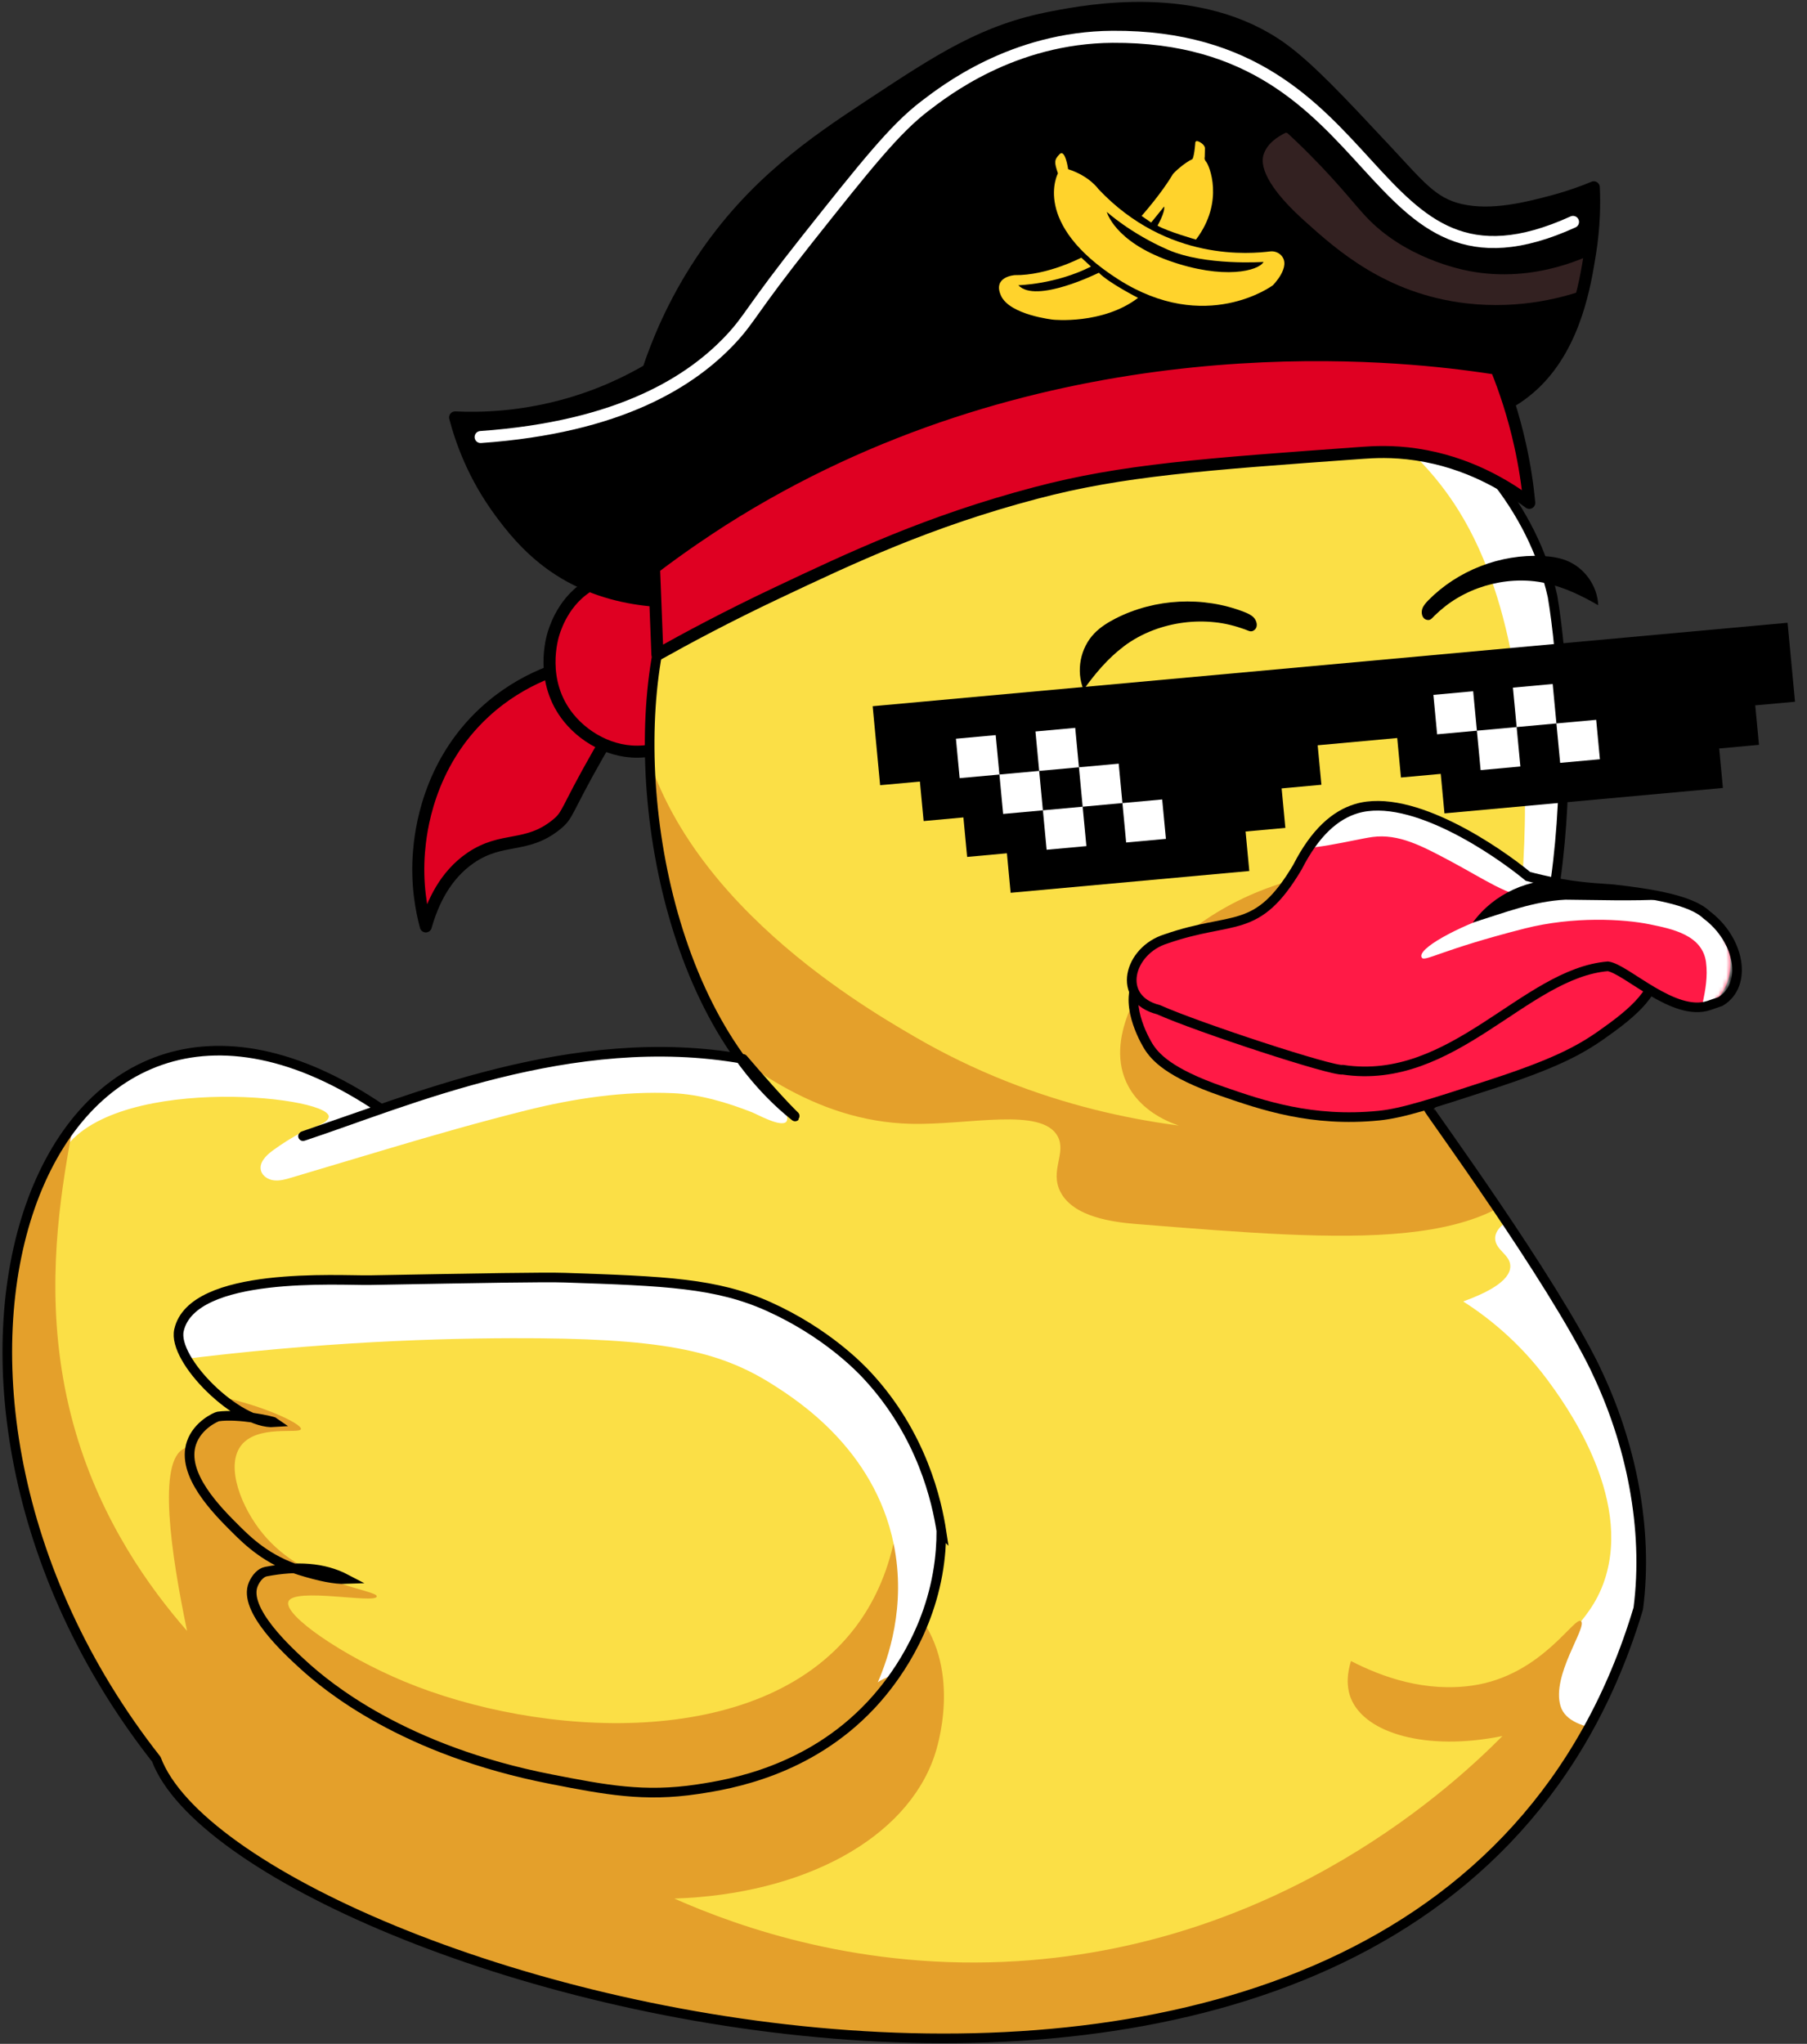 <svg width="459" height="519" viewBox="0 0 459 519" fill="none" xmlns="http://www.w3.org/2000/svg">
<rect x="0" y="0" width="459" height="519" fill="#333333" stroke="none"/>
<path d="M148.971 167.938C143.496 169.013 132.772 171.948 123.112 180.843C108.565 194.242 106.823 211.606 106.438 216.2C105.759 224.333 107.026 231.032 108.158 235.245C109.9 229.105 113.112 222.272 119.492 217.88C127.591 212.323 133.677 215.572 141.301 209.411C144.446 206.879 143.518 206.229 151.98 191.419C159.083 179.006 161.934 175.623 160.328 172.374C159.694 171.074 157.613 168.318 148.993 167.938H148.971Z" fill="#DF0022" stroke="black" stroke-width="3.057" stroke-linecap="round" stroke-linejoin="round"/>
<path d="M151.754 147.614C143.791 151.065 141.211 158.974 140.646 160.744C140.307 161.797 136.868 172.978 144.492 182.343C149.039 187.922 156.844 191.978 165.012 190.611C176.55 188.662 184.31 176.697 182.975 166.054C181.821 156.913 174.355 151.782 172.93 150.818C170.871 149.407 161.482 143.425 151.777 147.637L151.754 147.614Z" fill="#DF0022" stroke="black" stroke-width="3.057" stroke-linecap="round" stroke-linejoin="round"/>
<path d="M405.328 347.764C414.219 366.159 418.789 388.005 416.142 408.461C361.868 589.5 61.064 503.417 39.707 446.73C-35.29 351.282 10.274 222.919 96.832 281.599C91.221 283.571 73.846 289.554 77.466 288.344C102.895 279.941 145.337 261.188 188.752 268.895C199.611 281.577 202.032 283.437 201.964 283.504C167.78 256.393 158.708 192.671 169.047 156.933C175.653 134.079 189.091 108.447 212.62 99.014C220.832 95.721 230.221 95.071 238.818 93.234C230.289 94.847 221.036 92.225 214.679 86.377C211.489 83.442 208.864 79.006 210.29 74.928C211.557 71.298 215.538 69.304 219.316 68.498C229.497 66.302 239.949 69.864 249.745 73.36C246.307 72.912 242.777 72.441 239.723 70.828C236.669 69.215 234.135 66.145 234.18 62.717C234.226 59.849 236.058 57.205 238.479 55.614C240.899 54.023 243.818 53.351 246.691 53.06C254.904 52.231 263.365 54.27 270.265 58.751C274.812 61.709 278.636 65.697 281.441 70.29C282.663 72.306 284.156 74.704 284.36 77.101C284.54 79.364 283.975 81.717 284.111 84.002C290.015 83.913 295.852 83.106 301.825 83.375C307.798 83.644 313.816 84.451 319.675 85.705C331.462 88.215 342.842 92.584 353.226 98.678C373.067 110.329 389.265 128.747 394.356 151.399C399.491 181.916 401.256 258.678 369.244 277.342C367.388 278.821 363.678 279.336 362.864 281.487C362.864 281.936 394.039 324.417 405.351 347.764H405.328Z" fill="#FBDF46"/>
<mask id="mask0_233_2814" style="mask-type:luminance" maskUnits="userSpaceOnUse" x="1" y="52" width="416" height="466">
<path d="M405.32 347.755C414.211 366.15 418.781 387.996 416.134 408.453C361.86 589.492 61.056 503.408 39.699 446.722C-35.298 351.273 10.266 222.91 96.824 281.591C91.213 283.562 73.838 289.545 77.458 288.335C102.887 279.933 145.329 261.179 188.744 268.887C199.603 281.568 202.024 283.428 201.956 283.495C167.772 256.384 158.7 192.662 169.039 156.925C175.645 134.071 189.083 108.438 212.612 99.005C220.824 95.712 230.213 95.062 238.81 93.225C230.281 94.838 221.028 92.217 214.671 86.369C211.481 83.433 208.856 78.997 210.282 74.919C211.548 71.29 215.53 69.295 219.308 68.489C229.489 66.293 239.941 69.856 249.737 73.351C246.298 72.903 242.769 72.432 239.715 70.819C236.661 69.206 234.127 66.136 234.172 62.708C234.217 59.84 236.05 57.196 238.471 55.605C240.891 54.015 243.81 53.342 246.683 53.051C254.895 52.222 263.357 54.261 270.257 58.742C274.804 61.7 278.628 65.688 281.433 70.281C282.655 72.298 284.148 74.695 284.351 77.093C284.532 79.356 283.967 81.708 284.103 83.994C290.007 83.904 295.844 83.097 301.817 83.366C307.789 83.635 313.807 84.442 319.667 85.697C331.454 88.206 342.834 92.575 353.218 98.669C373.059 110.32 389.257 128.738 394.348 151.39C399.483 181.907 401.248 258.669 369.235 277.334C367.38 278.812 363.67 279.328 362.855 281.479C362.855 281.927 394.031 324.408 405.343 347.755H405.32Z" fill="white"/>
</mask>
<g mask="url(#mask0_233_2814)">
<path d="M395.605 303.816C382.302 309.037 379.813 312.017 379.791 314.392C379.745 317.439 383.682 318.559 383.637 321.584C383.591 325.46 377.121 328.507 371.669 330.479C377.189 333.997 385.582 340.293 393.048 350.375C397.188 355.977 414.722 379.727 407.595 401.192C403.432 413.694 394.247 415.397 393.048 428.706C392.845 430.88 392.166 441.41 398.614 449.028C408.161 460.321 430.06 461.307 443.069 453.689C471.982 436.75 460.919 375.022 453.34 349.098C451.259 341.973 437.798 297.811 417.436 297.027C413.319 296.87 407.414 299.178 395.627 303.794L395.605 303.816Z" fill="white"/>
<path d="M199.806 284.742C198.629 286.512 192.25 282.905 191.005 282.435C184.648 279.948 177.838 277.909 171.006 277.595C158.427 277.035 145.894 278.917 133.722 281.942C121.732 284.944 109.967 288.305 98.112 291.845L74.018 299.037C72.593 299.463 71.123 299.889 69.629 299.732C68.136 299.575 66.643 298.656 66.281 297.222C65.761 295.228 67.571 293.413 69.245 292.181C71.688 290.389 74.267 288.775 76.959 287.364C78.385 286.624 83.52 285.437 83.52 283.465C82.864 278.021 26.577 272.576 15.333 293.413C13.093 297.581 14.473 299.396 11.69 304.213C3.727 318.015 -19.847 324.244 -26.793 318.194C-37.109 309.165 -15.571 238.945 38.182 223.776C58.77 217.973 85.579 224.336 103.588 232.246C112.999 236.391 117.999 240.289 133.089 245.801C152.545 252.904 156.866 251.044 169.422 257.228C187.906 266.325 201.729 281.762 199.783 284.742H199.806Z" fill="white"/>
<path d="M297.49 75.792C295.816 90.132 346.176 90.334 370.587 129.768C385.767 154.258 386.876 187.351 387.26 199.002C388.211 227.458 381.831 245.382 392.464 253.448C399.681 258.915 412.803 258.4 421.083 252.485C447.598 233.597 429.046 156.117 394.975 104.987C368.845 65.799 345.814 61.878 340.475 61.161C321.199 58.585 298.621 66.36 297.512 75.77L297.49 75.792Z" fill="white"/>
<path d="M18.535 266.987C26.815 270.616 4.418 313.68 19.304 363.982C25.933 386.365 37.833 403.057 47.516 414.148C43.444 394.588 39.892 370.748 46.883 367.791C52.131 365.572 60.276 376.394 67.402 383.027C113.962 426.382 206.334 374.199 233.505 410.339C244.274 424.657 238.052 443.881 237.351 445.897C230.224 466.847 204.253 481.03 171.29 482.105C188.031 489.521 219.116 500.455 258.504 497.991C326.42 493.711 369.971 452.597 381.645 440.834C362.301 444.755 346.759 440.139 343.162 431.311C342.438 429.519 341.737 426.449 343.162 421.789C351.306 425.978 362.143 429.743 374.134 427.995C391.757 425.418 400.128 409.958 401.644 411.706C403.069 413.386 394.042 425.463 396.395 433.216C398.771 441.125 415.376 438.302 419.471 444.217C428.227 456.831 380.219 523.802 311.738 558.957C227.826 602.044 78.239 615.285 2.631 522.122C-42.526 466.466 -50.535 386.365 -28.59 328.625C-14.722 292.171 11.341 263.828 18.535 266.987Z" fill="#E4A02B"/>
<path d="M394.344 293.016C381.109 318.268 343.576 315.243 288.533 310.807C283.103 310.359 272.583 309.171 269.303 302.539C266.656 297.206 270.932 292.77 268.67 288.558C264.62 281.052 246.046 285.712 231.476 285.376C206.5 284.816 188.129 269.49 174.397 258.063C170.981 255.218 118.969 210.72 131.435 164.071C138.38 138.08 163.198 119.282 169.261 122.777C175.189 126.205 158.176 148.051 161.569 178.03C166.863 225.037 218.083 254.949 232.11 263.127C263.489 281.455 294.619 286.317 316.111 287.258C302.967 288.894 291.225 284.345 286.61 275.831C280.072 263.732 290.818 248.989 293.013 245.987C309.686 223.11 355.952 209.331 382.15 233.91C398.077 248.855 403.642 275.204 394.344 292.972V293.016Z" fill="#E4A02B"/>
</g>
<path d="M405.328 347.764C414.219 366.159 418.789 388.005 416.142 408.461C361.868 589.5 61.064 503.417 39.707 446.73C-35.29 351.282 10.274 222.919 96.832 281.599C91.221 283.571 73.846 289.554 77.466 288.344C102.895 279.941 145.337 261.188 188.752 268.895C199.611 281.577 202.032 283.437 201.964 283.504C167.78 256.393 158.708 192.671 169.047 156.933C175.653 134.079 189.091 108.447 212.62 99.014C220.832 95.721 230.221 95.071 238.818 93.234C230.289 94.847 221.036 92.225 214.679 86.377C211.489 83.442 208.864 79.006 210.29 74.928C211.557 71.298 215.538 69.304 219.316 68.498C229.497 66.302 239.949 69.864 249.745 73.36C246.307 72.912 242.777 72.441 239.723 70.828C236.669 69.215 234.135 66.145 234.18 62.717C234.226 59.849 236.058 57.205 238.479 55.614C240.899 54.023 243.818 53.351 246.691 53.06C254.904 52.231 263.365 54.27 270.265 58.751C274.812 61.709 278.636 65.697 281.441 70.29C282.663 72.306 284.156 74.704 284.36 77.101C284.541 79.364 283.975 81.717 284.111 84.002C290.015 83.913 295.852 83.106 301.825 83.375C307.798 83.644 313.816 84.451 319.675 85.705C331.462 88.215 342.842 92.584 353.226 98.678C373.067 110.329 389.265 128.747 394.356 151.399C399.491 181.916 401.256 258.678 369.244 277.342C367.388 278.821 363.678 279.336 362.864 281.487C362.864 281.936 394.039 324.417 405.351 347.764H405.328Z" stroke="black" stroke-width="2.445" stroke-linecap="round" stroke-linejoin="round"/>
<path d="M420.389 245.606C421.43 252.328 412.539 258.691 407.132 262.545C401.001 266.936 394.259 270.32 378.49 275.451C363.694 280.268 356.274 282.688 350.278 283.293C333.22 284.995 320.573 280.626 310.529 277.153C296.751 272.403 293.335 268.258 291.728 265.726C291.479 265.323 285.552 255.801 288.946 249.213C294.059 239.288 314.216 247.959 347.722 243.926C378.332 240.229 397.675 228.645 413.353 237.585C415.231 238.66 419.733 241.304 420.412 245.628L420.389 245.606Z" fill="#FF1A46" stroke="black" stroke-width="2.445" stroke-miterlimit="22.93"/>
<path d="M434.079 255.348C441.069 251.158 441.929 238.589 433.445 232.27C429.554 228.551 419.531 226.915 409.826 225.817C407.971 225.616 402.994 225.549 396.274 224.361C392.813 223.734 390.008 223.039 388.13 222.546C380.551 216.295 358.674 201.126 344.557 205.338C339.172 206.952 334.059 211.388 329.557 220.216C319.218 237.603 313.381 232.427 296.21 238.409C286.708 241.322 283.382 253.645 294.287 256.401C304.535 260.972 338.629 272.13 341.095 271.637C369.103 275.872 387.27 247.148 408.423 245.378C413.084 246.027 425.21 258.328 434.079 255.326V255.348Z" fill="#FF1A46"/>
<mask id="mask1_233_2814" style="mask-type:luminance" maskUnits="userSpaceOnUse" x="287" y="204" width="153" height="69">
<path d="M434.077 255.35C441.067 251.16 441.927 238.591 433.443 232.272C429.552 228.553 419.53 226.917 409.824 225.819C407.969 225.618 402.992 225.55 396.272 224.363C392.811 223.736 390.006 223.041 388.128 222.548C380.549 216.297 358.672 201.128 344.555 205.34C339.17 206.954 334.057 211.39 329.555 220.218C319.216 237.605 313.379 232.429 296.208 238.411C286.706 241.324 283.38 253.647 294.285 256.403C304.533 260.974 338.627 272.132 341.093 271.639C369.101 275.874 387.268 247.15 408.421 245.38C413.082 246.029 425.208 258.33 434.077 255.328V255.35Z" fill="white"/>
</mask>
<g mask="url(#mask1_233_2814)">
<path d="M432.288 260.859C430.614 258.462 434.324 251.651 433.351 244.346C432.424 237.378 424.686 235.877 419.03 234.712C412.447 233.367 399.687 232.628 387.244 235.787C366.046 241.187 361.928 244.302 361.159 243.181C359.711 241.03 370.276 235.317 380.05 232.113C385.932 230.186 390.547 225.324 397.877 221.582C417.379 211.656 427.152 206.705 435.704 210.155C445.523 214.121 452.016 227.004 450.455 238.745C449.278 247.618 443.532 255.437 436.338 259.067C432.65 260.927 433.374 262.45 432.265 260.859H432.288Z" fill="white"/>
<path d="M388.319 227.593C383.839 227.952 376.509 222.978 368.523 218.721C361.216 214.822 355.311 211.663 348.637 212.537C344.248 213.119 330.629 216.704 327.144 214.912C320.742 211.663 309.204 203.149 317.235 193.626C327.846 181.056 351.148 187.285 359.406 189.503C361.08 189.952 375.129 193.895 386.351 205.86C393.319 213.276 392.776 216.951 392.436 218.25C391.418 222.216 392.482 227.257 388.341 227.593H388.319Z" fill="white"/>
</g>
<path d="M437.028 254.306C444.019 250.116 441.929 238.589 433.445 232.27C429.554 228.551 419.532 226.915 409.826 225.817C407.971 225.616 402.994 225.549 396.274 224.361C392.813 223.734 390.008 223.039 388.13 222.546C380.551 216.295 358.674 201.126 344.557 205.338C339.172 206.952 334.059 211.388 329.557 220.216C319.218 237.603 313.381 232.427 296.21 238.409C286.708 241.322 283.382 253.645 294.287 256.401C304.535 260.972 338.629 272.13 341.095 271.637C369.103 275.872 387.27 247.148 408.423 245.378C413.084 246.027 425.21 258.328 434.079 255.326L437.028 254.306Z" stroke="black" stroke-width="2.445" stroke-miterlimit="22.93"/>
<path d="M239.144 388.931C237.99 381.38 234.28 364.307 220.231 349.228C218.466 347.323 209.869 338.339 195.209 331.751C182.042 325.836 169.034 325.298 143.582 324.447C138.13 324.268 123.379 324.537 93.878 325.074C86.389 325.209 48.879 322.632 45.463 337.778C43.744 345.396 60.462 361.842 69.716 361.17C69.218 360.812 60.666 358.952 55.395 359.691C54.988 359.759 50.237 361.775 48.653 366.368C45.893 374.367 55.191 383.621 59.874 388.281C62.951 391.351 67.928 396.19 76.231 398.767C81.186 400.291 85.054 401.097 87.928 400.985C82.159 397.96 75.371 397.602 67.566 399.081C66.254 399.327 65.055 400.649 64.354 402.262C61.571 408.693 73.222 419.291 77.181 422.898C82.928 428.119 102.316 444.453 140.03 451.802C153.695 454.468 163.626 456.395 177.223 454.334C185.458 453.101 205.412 449.785 221.158 433.048C225.004 428.97 235.004 417.252 238.149 399.708C238.941 395.317 239.099 391.575 239.122 388.908L239.144 388.931Z" fill="#FBDF46"/>
<mask id="mask2_233_2814" style="mask-type:luminance" maskUnits="userSpaceOnUse" x="45" y="324" width="195" height="132">
<path d="M239.155 388.924C238.001 381.373 234.291 364.3 220.241 349.221C218.477 347.316 209.88 338.332 195.219 331.744C182.053 325.829 169.044 325.291 143.592 324.44C138.14 324.261 123.389 324.53 93.888 325.067C86.4 325.202 48.89 322.625 45.474 337.772C43.754 345.39 60.473 361.835 69.726 361.163C69.228 360.805 60.677 358.945 55.405 359.684C54.998 359.752 50.247 361.768 48.663 366.361C45.903 374.36 55.202 383.614 59.885 388.274C62.962 391.344 67.939 396.184 76.242 398.76C81.196 400.284 85.065 401.09 87.938 400.978C82.169 397.954 75.382 397.595 67.577 399.074C66.264 399.32 65.066 400.642 64.364 402.256C61.581 408.686 73.233 419.284 77.192 422.891C82.938 428.112 102.327 444.446 140.04 451.795C153.705 454.461 163.637 456.388 177.234 454.327C185.469 453.094 205.423 449.778 221.169 433.041C225.015 428.963 235.014 417.245 238.159 399.701C238.951 395.31 239.109 391.568 239.132 388.902L239.155 388.924Z" fill="white"/>
</mask>
<g mask="url(#mask2_233_2814)">
<path d="M32.874 357.804C21.743 369.231 38.394 404.453 55.95 425.761C59.095 429.57 99.772 477.25 161.761 472.769C190.176 470.707 237.64 456.614 241.645 427.554C242.346 422.4 242.708 409.293 226.962 391.973C224.722 401.742 220.763 408.733 216.917 413.685C192.642 444.918 136.875 441.154 102.758 427.016C86.99 420.474 71.967 410.1 73.257 406.694C74.66 402.997 95.338 407.299 95.7 405.417C96.039 403.669 77.646 402.616 66.832 389.531C61.38 382.944 57.307 372.637 61.063 367.304C65.09 361.569 76.266 364.257 76.447 362.868C76.764 360.426 43.462 346.87 32.828 357.782L32.874 357.804Z" fill="#E4A02B"/>
<path d="M226.988 391.97C222.034 367.996 202.51 355.56 196.401 351.662C182.442 342.767 167.579 339.719 130.137 339.809C106.518 339.876 74.754 341.176 37.04 346.374C36.791 338.846 37.968 330.242 43.352 323.296C58.849 303.265 98.577 310.569 154.661 320.921C201.152 329.48 213.799 337.456 219.749 341.198C239.115 353.409 254.657 372.678 258.82 395.039C260.404 403.598 260.245 412.83 256.105 420.492C251.965 428.178 243.164 433.779 234.5 432.278C234.409 430.239 234.319 428.222 234.228 426.184C234.047 422.083 224.093 426.116 222.962 427.214C225.541 421.277 230.292 407.923 226.988 391.97Z" fill="white"/>
</g>
<path d="M239.144 388.931C237.99 381.38 234.28 364.307 220.231 349.228C218.466 347.323 209.869 338.339 195.209 331.751C182.042 325.836 169.034 325.298 143.582 324.447C138.13 324.268 123.379 324.537 93.878 325.074C86.389 325.209 48.879 322.632 45.463 337.778C43.744 345.396 60.462 361.842 69.716 361.17C69.218 360.812 60.666 358.952 55.395 359.691C54.988 359.759 50.237 361.775 48.653 366.368C45.893 374.367 55.191 383.621 59.874 388.281C62.951 391.351 67.928 396.19 76.231 398.767C81.186 400.291 85.054 401.097 87.928 400.985C82.159 397.96 75.371 397.602 67.566 399.081C66.254 399.327 65.055 400.649 64.354 402.262C61.571 408.693 73.222 419.291 77.181 422.898C82.928 428.119 102.316 444.453 140.03 451.802C153.695 454.468 163.626 456.395 177.223 454.334C185.458 453.101 205.412 449.785 221.158 433.048C225.004 428.97 235.004 417.252 238.149 399.708C238.941 395.317 239.099 391.575 239.122 388.908L239.144 388.931Z" stroke="black" stroke-width="2.445" stroke-miterlimit="22.93"/>
<path d="M374.133 234.263C382.232 231.776 389.336 228.885 397.616 228.46C405.897 228.527 414.584 228.84 422.978 228.37C414.607 225.972 406.44 224.583 397.73 223.597C388.657 222.679 379.359 226.981 374.133 234.24V234.263Z" fill="black"/>
<path d="M178.429 152.353C174.062 152.779 156.054 154.549 140.602 143.772C133.815 139.044 129.471 133.263 127.141 130.126C120.286 120.895 117.141 111.866 115.603 105.995C122.209 106.309 131.666 105.995 142.548 103.127C151.959 100.64 159.402 97.011 164.674 93.919C166.981 86.995 171.008 77.025 178.135 66.292C191.166 46.665 206.912 36.067 220.78 26.925C239.015 14.893 249.942 7.701 267.272 4.385C276.254 2.66 304.714 -2.785 325.641 12.317C332.428 17.223 340.346 25.67 351.613 37.725C360.481 47.202 363.739 51.594 370.843 53.274C378.965 55.201 388.286 52.714 394.575 51.056C398.919 49.891 402.426 48.569 404.846 47.561C405.027 51.594 405.005 57.442 403.874 64.388C402.652 72.05 400.231 87.174 390.096 97.1C381.951 105.077 371.658 106.936 365.73 107.9C304.465 117.803 267.792 102.186 231.368 120.604C207.138 132.86 203.292 149.933 178.451 152.353H178.429Z" fill="black"/>
<mask id="mask3_233_2814" style="mask-type:luminance" maskUnits="userSpaceOnUse" x="115" y="2" width="290" height="151">
<path d="M178.432 152.348C174.065 152.774 156.057 154.544 140.605 143.767C133.818 139.039 129.474 133.258 127.144 130.122C120.289 120.89 117.144 111.861 115.606 105.99C122.212 106.304 131.669 105.99 142.551 103.123C151.962 100.635 159.405 97.006 164.677 93.914C166.984 86.99 171.011 77.02 178.138 66.287C191.169 46.66 206.915 36.062 220.783 26.92C239.018 14.888 249.945 7.696 267.275 4.38C276.256 2.655 304.717 -2.79 325.644 12.312C332.431 17.219 340.349 25.666 351.616 37.72C360.484 47.198 363.742 51.589 370.846 53.27C378.968 55.196 388.289 52.709 394.578 51.051C398.922 49.886 402.428 48.564 404.849 47.556C405.03 51.589 405.008 57.437 403.876 64.383C402.655 72.046 400.234 87.17 390.099 97.095C381.954 105.072 371.66 106.932 365.733 107.895C304.468 117.798 267.795 102.181 231.371 120.599C207.141 132.855 203.295 149.928 178.454 152.348H178.432Z" fill="white"/>
</mask>
<g mask="url(#mask3_233_2814)">
<path d="M404.487 72.899C397.926 75.408 386.479 78.657 372.43 77.021C351.933 74.624 339.444 63.376 331.164 55.915C319.626 45.519 320.554 40.702 320.938 39.357C321.775 36.534 324.422 34.742 326.617 33.688L327.024 33.8C327.476 34.226 328.155 34.854 328.992 35.638C338.856 45.048 343.675 51.501 346.887 54.929C356.797 65.55 370.959 68.395 373.267 68.843C390.099 72.025 403.922 64.989 407.677 62.906C418.808 56.744 422.926 48.857 424.668 50.022C426.658 51.367 423.536 63.085 414.736 69.067C411.003 71.599 407.157 72.518 404.465 72.876L404.487 72.899Z" fill="#332121"/>
</g>
<path d="M178.429 152.353C174.062 152.779 156.054 154.549 140.602 143.772C133.815 139.044 129.471 133.263 127.141 130.126C120.286 120.895 117.141 111.866 115.603 105.995C122.209 106.309 131.666 105.995 142.548 103.127C151.959 100.64 159.402 97.011 164.674 93.919C166.981 86.995 171.008 77.025 178.135 66.292C191.166 46.665 206.912 36.067 220.78 26.925C239.015 14.893 249.942 7.701 267.272 4.385C276.254 2.66 304.714 -2.785 325.641 12.317C332.428 17.223 340.346 25.67 351.613 37.725C360.481 47.202 363.739 51.594 370.843 53.274C378.965 55.201 388.286 52.714 394.575 51.056C398.919 49.891 402.426 48.569 404.846 47.561C405.027 51.594 405.005 57.442 403.874 64.388C402.652 72.05 400.231 87.174 390.096 97.1C381.951 105.077 371.658 106.936 365.73 107.9C304.465 117.803 267.792 102.186 231.368 120.604C207.138 132.86 203.292 149.933 178.451 152.353H178.429Z" stroke="black" stroke-width="3.057" stroke-linecap="round" stroke-linejoin="round"/>
<path d="M388.453 127.691C382.639 123.345 372.888 117.362 359.812 115.413C353.568 114.472 348.749 114.808 346.125 114.987C305.402 117.922 285.018 119.401 263.186 125.16C235.879 132.352 216.265 141.628 197.351 150.568C184.682 156.55 174.343 162.107 166.99 166.229C166.696 158.88 166.425 151.554 166.131 144.204C173.597 138.536 179.818 134.458 183.438 132.128C261.15 82.701 344.677 89.131 370.92 92.335C375.241 92.873 378.68 93.388 380.105 93.612C382.3 99.034 384.449 105.487 386.101 112.881C387.3 118.236 388.024 123.21 388.453 127.691Z" fill="#DF0022" stroke="black" stroke-width="3.057" stroke-linecap="round" stroke-linejoin="round"/>
<path d="M399.565 56.353C345.472 80.91 353.504 8.942 282.624 9.345C257.127 9.502 239.684 23.327 234.956 26.912C227.264 32.76 219.866 42.103 205.025 60.789C190.794 78.714 190.613 80.82 185.568 86.198C175.637 96.751 157.606 108.469 122.086 110.978" stroke="white" stroke-width="3.057" stroke-linecap="round" stroke-linejoin="round"/>
<path d="M285.422 164.171C281.417 167.173 278.16 171.072 275.241 175.127C273.273 170.377 274.404 164.507 278.001 160.81C279.54 159.219 281.463 158.032 283.431 157.023C293.408 151.96 305.58 151.332 316.009 155.388C316.869 155.724 317.751 156.105 318.407 156.755C319.199 157.561 319.674 159.085 318.679 159.936C317.819 160.676 317.163 160.16 316.235 159.824C313.747 158.928 311.213 158.278 308.566 158.009C303.317 157.449 297.933 158.144 293.001 160.003C290.286 161.034 287.707 162.423 285.399 164.171H285.422Z" fill="black"/>
<path d="M392.825 148.138C397.485 149.192 401.851 151.298 405.969 153.695C405.788 148.811 402.508 144.173 397.938 142.358C395.969 141.574 393.843 141.282 391.739 141.193C381.106 140.655 370.314 144.845 362.848 152.396C362.237 153.023 361.627 153.695 361.31 154.502C360.948 155.488 361.129 157.011 362.328 157.37C363.369 157.683 363.731 156.966 364.409 156.317C366.219 154.569 368.142 153.045 370.337 151.768C374.658 149.236 379.59 147.758 384.612 147.466C387.372 147.309 390.155 147.511 392.847 148.138H392.825Z" fill="black"/>
<path d="M268.728 44.025C268.728 44.025 261.828 56.749 284.054 70.936C306.28 85.122 323.309 72.451 323.309 72.451C323.309 72.451 328.118 67.668 325.431 64.841C324.706 64.079 323.659 63.723 322.623 63.846C317.931 64.403 296.575 66.641 279.003 48.004C279.003 48.004 276.762 44.709 271.321 42.963C271.321 42.963 270.588 37.696 269.148 39.156C267.707 40.616 267.809 41.268 268.728 44.025L268.728 44.025Z" fill="#FFD32C"/>
<path d="M281.139 53.808C281.139 53.808 283.035 61.264 296.958 66.21C310.88 71.156 319.784 68.747 320.956 66.514C320.956 66.514 306.12 67.554 296.638 63.409C287.155 59.265 281.139 53.808 281.139 53.808L281.139 53.808Z" fill="black"/>
<path d="M289.977 54.831C289.977 54.831 295.015 49.171 297.893 44.27C298.105 43.91 300.735 41.393 302.873 40.413C302.873 40.413 303.301 40.061 303.609 36.449C303.609 36.449 303.463 35.334 304.807 36.103C306.151 36.872 306.076 37.697 306.076 37.697L306.017 39.884C306.017 39.884 305.772 40.413 306.412 41.132C307.053 41.851 311.174 51.092 303.795 60.837C303.795 60.837 296.434 58.742 294.023 57.293C294.023 57.293 295.973 53.942 295.713 52.435L292.409 56.511L289.976 54.832L289.977 54.831Z" fill="#FFD32C"/>
<path d="M277.119 67.692L274.669 65.43C274.669 65.43 265.946 69.991 257.773 69.865C257.773 69.865 252.032 70.211 254.273 75.102C256.513 79.993 267.521 81.177 267.521 81.177C267.521 81.177 280.08 82.487 289.084 75.64C289.084 75.64 281.718 71.894 279.117 69.257C279.117 69.257 263.099 77.231 258.674 72.428C258.674 72.428 268.163 72.235 277.119 67.692Z" fill="#FFD32C"/>
<path d="M222.615 189.359L223.562 199.387L233.665 198.465L234.612 208.493L244.716 207.572L245.662 217.6L255.766 216.678L256.712 226.706L317.338 221.177L316.391 211.149L326.495 210.228L325.549 200.2L335.652 199.278L334.706 189.25L354.913 187.407L355.86 197.435L365.964 196.514L366.91 206.542L437.642 200.09L436.696 190.063L446.8 189.141L445.853 179.113L455.957 178.192L454.064 158.136L221.669 179.331L222.615 189.359Z" fill="black"/>
<path d="M242.817 187.587L243.763 197.597L253.864 196.677L252.918 186.667L242.817 187.587ZM253.864 196.677L254.81 206.687L264.91 205.767L263.964 195.757L253.864 196.677ZM263.964 195.757L274.064 194.837L273.118 184.827L263.018 185.747L263.964 195.757ZM274.064 194.837L275.01 204.847L285.11 203.928L284.164 193.918L274.064 194.837ZM285.11 203.928L286.056 213.938L296.156 213.018L295.21 203.008L285.11 203.928ZM275.01 204.847L264.91 205.767L265.856 215.777L275.956 214.857L275.01 204.847Z" fill="white"/>
<path d="M364.1 176.452L374.201 175.532L375.147 185.545L385.248 184.624L384.302 174.612L394.403 173.692L395.349 183.704L405.45 182.784L406.396 192.797L396.295 193.717L395.349 183.704L385.248 184.624L386.194 194.637L376.093 195.557L375.147 185.545L365.046 186.465L364.1 176.452Z" fill="white"/>
</svg>
